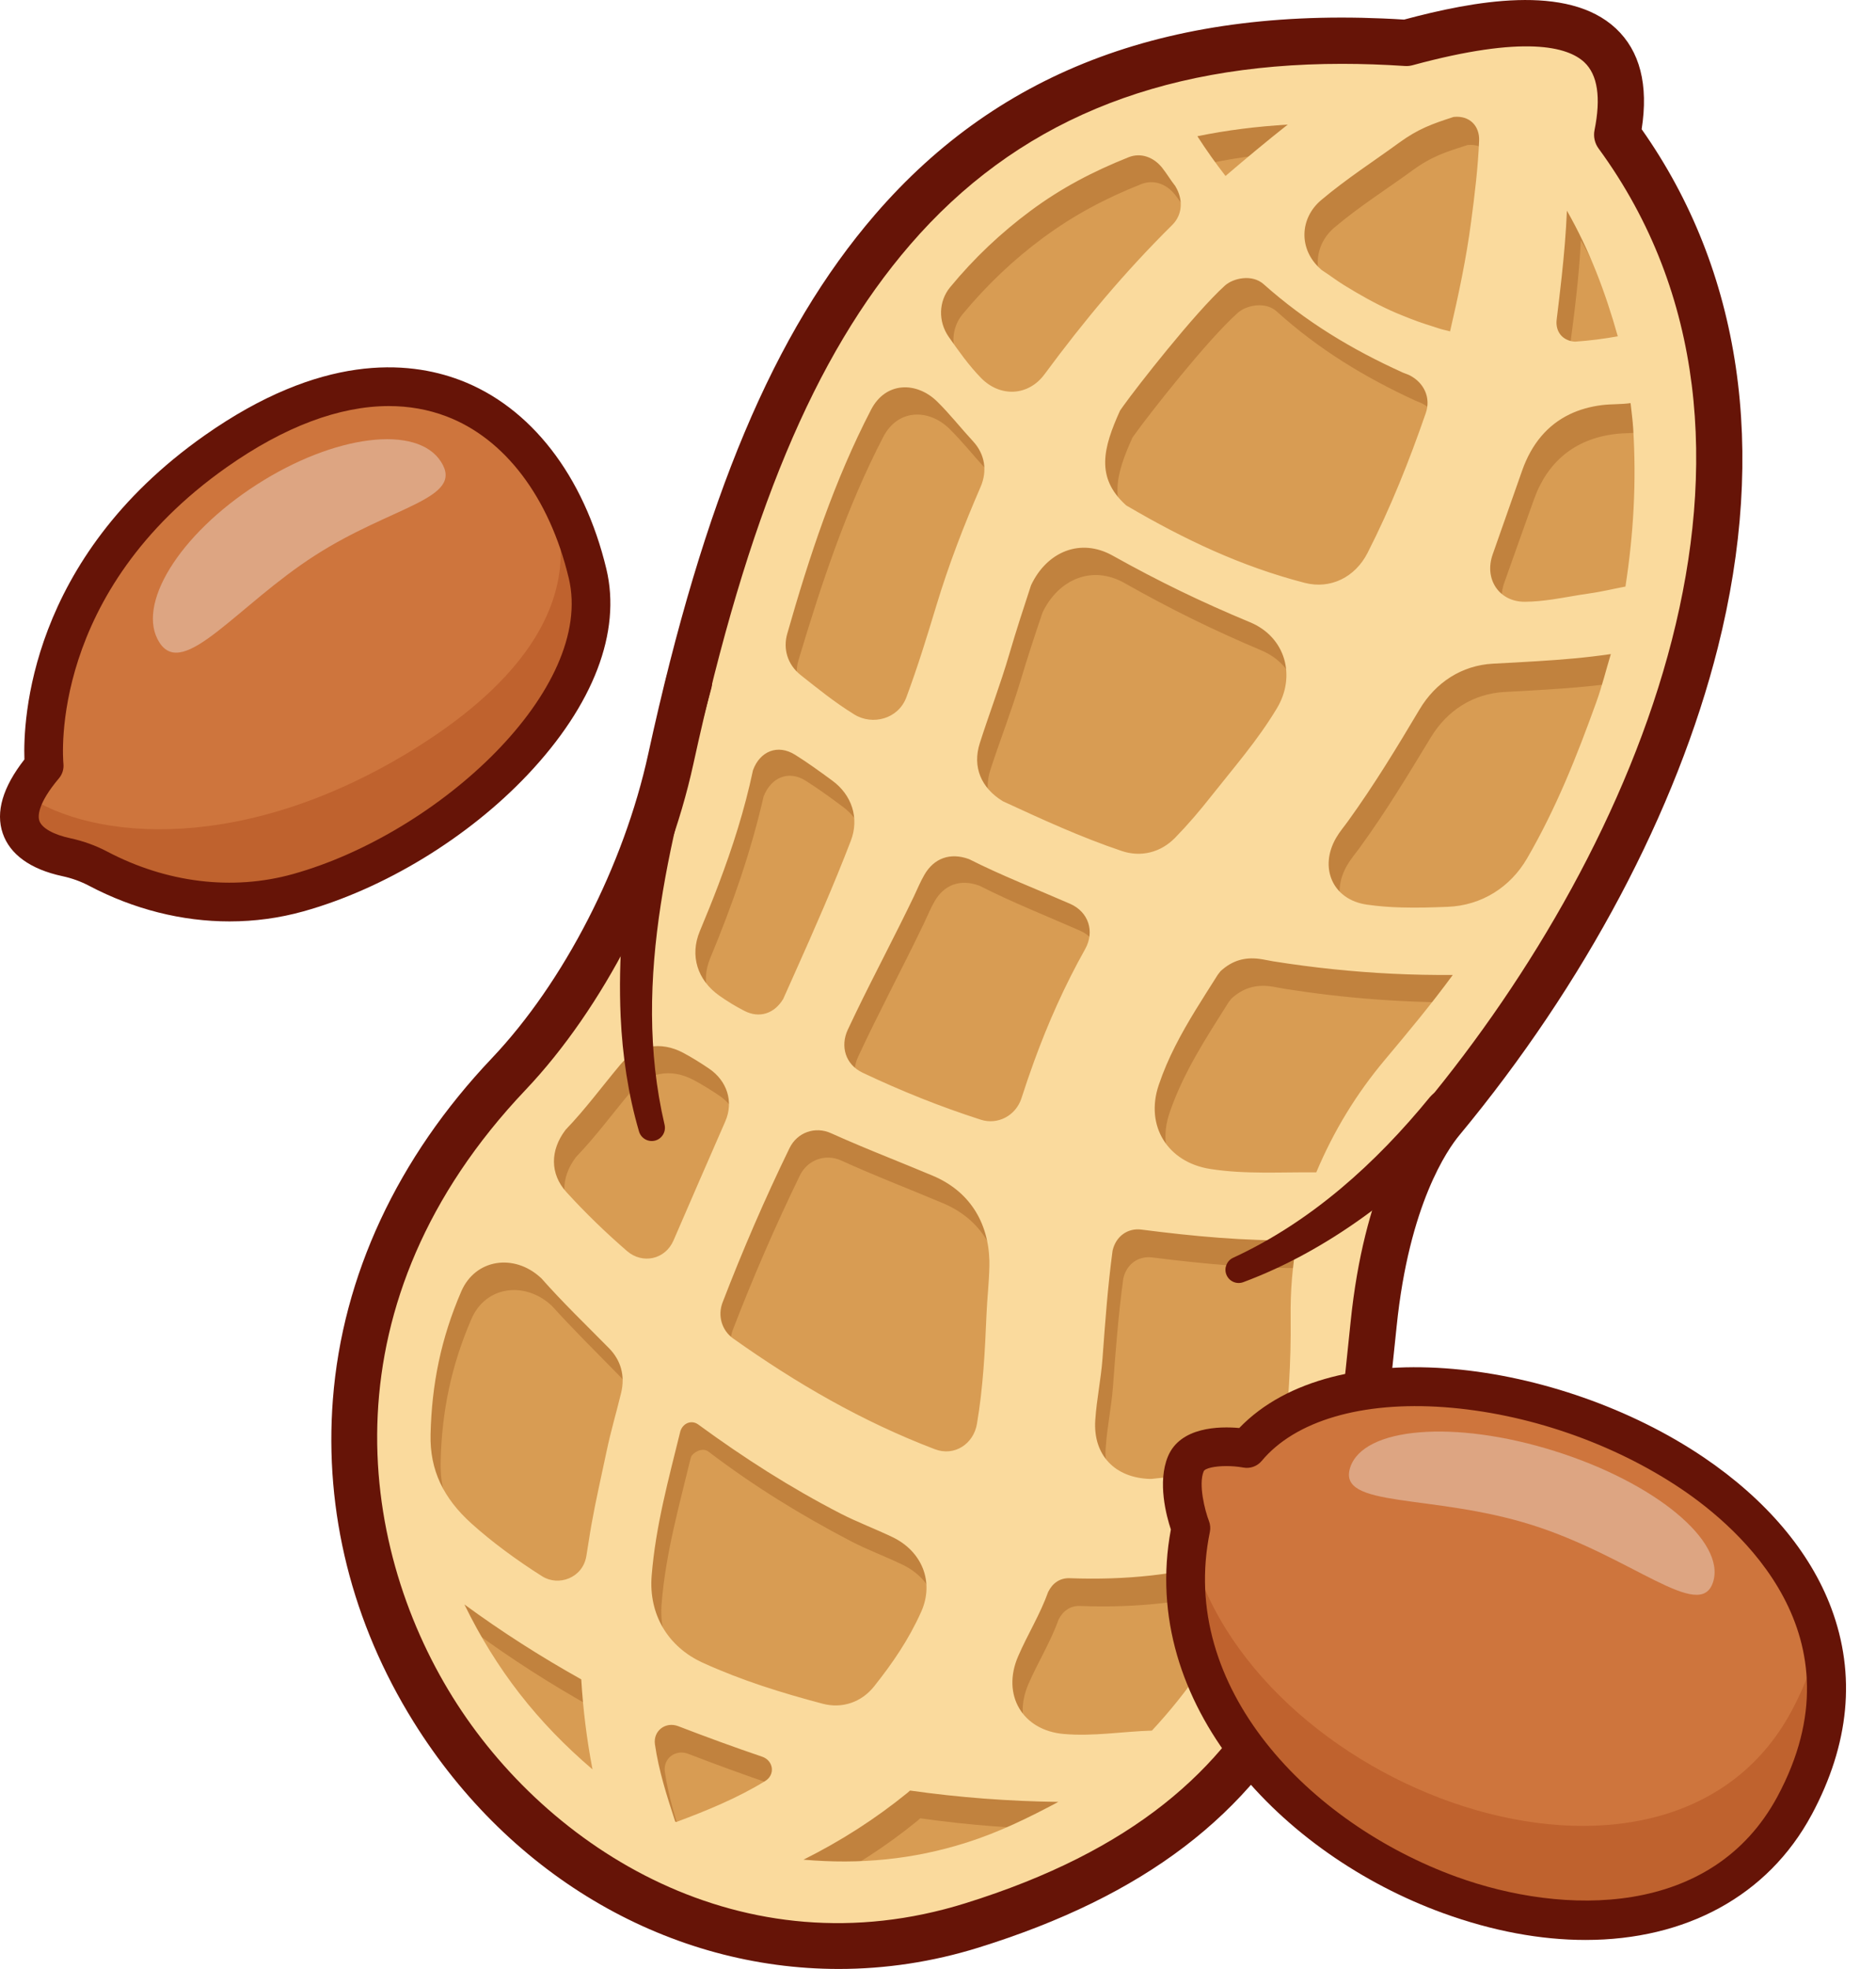 <svg width="61" height="64" viewBox="0 0 61 64" fill="none" xmlns="http://www.w3.org/2000/svg">
<g clip-path="url(#clip0_0_709)">
<path d="M2.156 27.862C2.569 27.951 2.913 28.09 3.189 28.234C5.193 29.29 7.513 29.626 9.694 29.018C14.896 27.565 20.038 22.538 19.105 18.642C18.821 17.454 18.373 16.385 17.784 15.487C15.7 12.313 11.828 11.284 7.016 14.667C0.844 19.008 1.437 24.892 1.437 24.892C1.145 25.238 0.943 25.547 0.813 25.823C0.228 27.07 1.142 27.645 2.156 27.863L2.156 27.862Z" fill="#CE753D"/>
<path d="M2.156 27.862C2.57 27.951 2.913 28.09 3.189 28.234C5.194 29.29 7.514 29.626 9.695 29.018C14.896 27.565 20.039 22.538 19.106 18.642C18.821 17.454 18.374 16.385 17.785 15.487L17.48 15.497C17.48 15.497 20.768 19.748 13.593 24.266C7.999 27.787 3.01 27.335 0.813 25.823C0.228 27.07 1.142 27.645 2.156 27.862V27.862Z" fill="#BF622E"/>
<path d="M7.463 29.95C5.918 29.95 4.353 29.559 2.896 28.792C2.627 28.65 2.333 28.544 2.024 28.478C0.993 28.256 0.324 27.775 0.089 27.087C-0.148 26.394 0.089 25.587 0.794 24.685C0.75 23.429 0.936 18.174 6.654 14.153C10.428 11.499 13.252 11.71 14.956 12.354C17.255 13.223 18.99 15.461 19.717 18.496C20.207 20.541 19.299 22.914 17.159 25.179C15.223 27.228 12.496 28.889 9.864 29.624C9.082 29.842 8.275 29.95 7.463 29.95V29.95ZM12.645 13.199C11.036 13.199 9.249 13.867 7.379 15.182C1.603 19.244 2.041 24.605 2.063 24.831C2.079 24.999 2.027 25.169 1.917 25.298C1.205 26.143 1.234 26.546 1.28 26.68C1.361 26.917 1.738 27.129 2.288 27.247C2.71 27.338 3.112 27.483 3.482 27.678C5.419 28.698 7.565 28.958 9.525 28.411C14.282 27.084 19.354 22.383 18.493 18.789C17.865 16.167 16.413 14.251 14.511 13.532C13.922 13.309 13.298 13.199 12.644 13.199L12.645 13.199Z" fill="#661407"/>
<g opacity="0.39">
<path d="M5.185 20.886C5.964 22.099 7.712 19.68 10.24 18.056C12.767 16.432 15.117 16.219 14.338 15.006C13.559 13.793 10.878 14.126 8.351 15.75C5.823 17.373 4.406 19.673 5.185 20.886V20.886Z" fill="#F4EFF0"/>
</g>
<path d="M46.945 36.326C45.902 37.524 44.719 39.41 44.637 43.031C44.448 51.379 41.805 59.336 32.045 62.475C26.421 64.282 19.511 62.099 15.344 57.447C15.344 57.446 15.342 57.446 15.342 57.446C15.086 57.158 14.84 56.862 14.605 56.557C13.448 55.055 12.567 53.336 12.074 51.44C11.822 50.477 10.686 49.659 11.416 48.64C11.412 48.643 11.406 48.648 11.405 48.648C11.322 46.833 11.247 45.506 11.68 43.629C12.426 40.394 14.137 37.47 16.441 34.938C17.088 34.228 17.867 33.286 18.449 32.429C19.483 30.907 20.392 29.162 21.043 27.458C21.392 26.539 21.673 25.43 21.857 24.565C24.739 11.055 30.101 0.236 45.725 1.415C47.48 0.897 49.61 0.509 51.274 1.064C52.089 1.337 52.361 1.659 52.547 2.179C52.613 2.37 52.669 2.59 52.736 2.844C52.857 3.31 52.641 3.988 52.537 4.381C52.954 5.292 52.591 4.077 53.123 5.322C53.965 7.289 54.043 6.221 54.971 9.442C57.631 18.67 53.534 28.774 46.945 36.326Z" fill="#D89C53"/>
<path d="M46.995 36.187C53.501 28.316 57.785 18.945 54.954 9C54.381 7.824 53.859 6.467 53.011 5.383C53.034 5.275 53.095 5.099 53.106 5.001C53.203 4.178 53.367 3.341 52.776 2.669C52.282 2.107 51.985 1.944 51.101 1.777C49.579 1.489 47.719 1.808 46.142 2.259C46.066 2.257 45.999 2.247 45.939 2.243C43.284 2.088 40.676 2.229 38.109 2.851C37.476 3.004 36.961 3.168 36.392 3.394C33.548 4.522 31.274 6.167 29.248 8.493C28.83 8.973 28.5 9.402 28.071 10.032C24.975 14.572 23.352 20.017 22.209 25.437C21.857 27.106 21.092 29.259 20.264 30.874C19.956 31.474 19.522 32.196 19.164 32.764C18.532 33.765 17.512 35.003 16.782 35.817C12.917 40.129 10.7 45.536 12.12 51.263C14.317 59.799 24.415 64.776 32.085 62.299C41.839 59.15 44.492 51.223 44.674 42.843C44.752 39.209 45.964 37.434 46.995 36.187H46.995ZM53.029 11.884C52.572 11.965 52.116 12.024 51.654 12.051C51.651 12.051 51.648 12.052 51.646 12.052C51.245 12.033 50.989 11.729 51.041 11.329C51.196 10.152 51.346 8.99 51.403 7.804C52.132 9.102 52.63 10.453 53.029 11.884ZM48.91 18.951C49.23 18.043 49.551 17.15 49.88 16.229C50.316 15.008 51.208 14.273 52.493 14.111C52.823 14.069 53.106 14.089 53.426 14.044C53.453 14.328 53.487 14.577 53.504 14.865C53.607 16.59 53.498 18.279 53.234 19.992C52.842 20.064 52.459 20.16 52.064 20.215C51.36 20.313 50.687 20.48 49.961 20.485C49.125 20.491 48.626 19.756 48.91 18.951V18.951ZM48.923 22.492C50.231 22.421 51.467 22.36 52.754 22.173C52.59 22.715 52.474 23.203 52.28 23.743C51.651 25.487 50.974 27.158 50.023 28.793C49.479 29.728 48.54 30.329 47.432 30.37C46.538 30.403 45.689 30.419 44.798 30.293C43.675 30.134 43.239 29.087 43.806 28.12C43.923 27.921 44.066 27.754 44.202 27.568C45.054 26.401 45.771 25.209 46.53 23.96C47.057 23.093 47.902 22.548 48.922 22.492H48.923ZM43.389 7.396C44.21 6.701 45.128 6.124 45.919 5.545C46.556 5.078 47.022 4.938 47.714 4.715C47.722 4.713 47.726 4.713 47.733 4.713C48.23 4.667 48.577 5.019 48.555 5.516C48.516 6.395 48.401 7.278 48.281 8.145C48.114 9.349 47.856 10.518 47.571 11.696C47.47 11.665 47.355 11.646 47.258 11.614C46.922 11.502 46.616 11.408 46.281 11.273C46.107 11.202 45.827 11.087 45.661 11.011C45.112 10.756 44.642 10.486 44.136 10.171C43.899 10.024 43.653 9.836 43.414 9.682C43.4 9.672 43.386 9.658 43.373 9.646C42.647 8.996 42.694 7.986 43.389 7.396V7.396ZM46.031 13.026C46.102 13.059 46.173 13.078 46.243 13.115C46.706 13.355 46.933 13.842 46.76 14.34C46.216 15.902 45.592 17.431 44.844 18.894C44.438 19.687 43.64 20.088 42.792 19.866C40.719 19.324 38.889 18.428 37.061 17.348C37.039 17.335 37.022 17.327 37 17.308C36.017 16.406 36.271 15.442 36.822 14.227C36.823 14.224 36.493 14.681 36.932 14.072C37.37 13.463 39.251 11.054 40.251 10.166C40.525 9.922 41.142 9.787 41.514 10.124C42.878 11.355 44.372 12.263 46.031 13.027L46.031 13.026ZM27.356 37.723C28.464 38.228 29.531 38.632 30.663 39.11C31.913 39.638 32.536 40.716 32.511 42.062C32.5 42.6 32.44 43.104 32.417 43.624C32.365 44.823 32.306 46.008 32.102 47.191C31.989 47.848 31.371 48.225 30.737 48.003C29.556 47.59 28.453 47.058 27.355 46.452C26.257 45.846 25.189 45.152 24.172 44.402C23.803 44.131 23.663 43.66 23.828 43.229C24.485 41.523 25.208 39.855 26.008 38.209C26.257 37.698 26.84 37.488 27.356 37.723V37.723ZM27.902 34.351C28.587 32.878 29.352 31.456 30.053 29.992C30.163 29.762 30.252 29.536 30.384 29.305C30.701 28.749 31.231 28.565 31.836 28.786C31.84 28.787 31.844 28.788 31.847 28.789C32.918 29.334 34.015 29.765 35.12 30.252C35.716 30.514 35.931 31.159 35.61 31.733C34.741 33.284 34.097 34.897 33.558 36.586C33.373 37.165 32.778 37.468 32.233 37.293C30.895 36.863 29.627 36.349 28.388 35.758C27.819 35.487 27.651 34.89 27.902 34.351L27.902 34.351ZM32.949 26.907C32.945 26.905 32.94 26.901 32.936 26.899C32.241 26.471 31.953 25.785 32.207 25.01C32.531 24.021 32.884 23.124 33.182 22.132C33.401 21.402 33.649 20.642 33.897 19.914C33.899 19.908 33.906 19.895 33.908 19.89C34.43 18.823 35.516 18.358 36.567 18.953C38.056 19.795 39.448 20.479 41.017 21.142C42.168 21.628 42.513 22.893 41.878 23.934C41.244 24.975 40.477 25.845 39.728 26.782C39.358 27.246 38.977 27.69 38.553 28.12C38.085 28.594 37.436 28.758 36.803 28.54C35.47 28.082 34.218 27.5 32.95 26.907L32.949 26.907ZM42.294 4.921C41.606 5.463 40.934 6.024 40.272 6.598C39.948 6.177 39.642 5.746 39.353 5.3C40.326 5.103 41.304 4.979 42.294 4.921ZM31.299 10.214C32.085 9.267 32.953 8.442 33.917 7.73C34.928 6.985 35.949 6.445 37.108 5.985C37.519 5.822 37.931 5.985 38.203 6.323C38.358 6.516 38.486 6.736 38.638 6.928C38.64 6.93 38.641 6.936 38.642 6.938C38.891 7.352 38.877 7.851 38.533 8.191C36.989 9.72 35.658 11.298 34.367 13.041C33.835 13.758 32.916 13.799 32.299 13.161C31.903 12.751 31.574 12.296 31.251 11.833C30.901 11.332 30.922 10.669 31.299 10.214ZM25.961 21.468C26.712 18.959 27.529 16.496 28.719 14.203C29.197 13.282 30.202 13.283 30.871 13.937C31.28 14.337 31.652 14.809 32.038 15.228C32.425 15.647 32.5 16.191 32.276 16.706C31.726 17.971 31.226 19.216 30.824 20.537C30.519 21.541 30.202 22.524 29.823 23.518C29.552 24.227 28.71 24.43 28.128 24.069C27.479 23.667 26.919 23.208 26.394 22.79C25.944 22.433 25.822 21.933 25.961 21.468ZM23.095 31.142C23.818 29.398 24.409 27.718 24.829 25.891C24.83 25.888 24.833 25.881 24.834 25.878C25.068 25.284 25.628 25.018 26.199 25.378C26.616 25.642 26.993 25.916 27.41 26.227C28.034 26.692 28.288 27.438 28.003 28.184C27.33 29.947 26.58 31.643 25.803 33.352C25.802 33.355 25.798 33.359 25.796 33.361C25.511 33.822 25.028 33.986 24.55 33.742C24.25 33.588 23.991 33.429 23.73 33.244C23.014 32.739 22.766 31.934 23.094 31.142L23.095 31.142ZM18.722 37.618C18.725 37.615 18.728 37.609 18.732 37.606C19.379 36.932 19.904 36.215 20.509 35.489C21.041 34.85 21.819 34.711 22.558 35.107C22.848 35.262 23.114 35.428 23.39 35.614C23.974 36.009 24.205 36.685 23.92 37.336C23.348 38.642 22.799 39.913 22.233 41.212C21.964 41.83 21.225 41.992 20.719 41.552C20.024 40.946 19.389 40.334 18.76 39.645C18.207 39.04 18.232 38.267 18.723 37.618H18.722ZM14.328 47.512C14.366 45.875 14.671 44.394 15.329 42.872C15.791 41.802 17.049 41.641 17.911 42.415C17.915 42.419 17.927 42.427 17.931 42.431C18.644 43.218 19.381 43.946 20.131 44.71C20.519 45.104 20.66 45.609 20.528 46.159C20.371 46.81 20.2 47.37 20.053 48.053C19.896 48.786 19.692 49.687 19.559 50.434C19.492 50.815 19.449 51.115 19.387 51.473C19.266 52.187 18.48 52.462 17.95 52.127C17.124 51.603 16.31 51.001 15.653 50.407C14.751 49.593 14.301 48.682 14.328 47.512L14.328 47.512ZM15.424 53.041C16.643 53.935 17.904 54.74 19.222 55.479C19.283 56.467 19.403 57.438 19.588 58.41C17.792 56.876 16.455 55.167 15.424 53.041ZM25.21 58.795C24.307 59.353 23.317 59.758 22.321 60.13C22.308 60.124 22.301 60.12 22.287 60.116C22.018 59.288 21.745 58.461 21.619 57.595C21.555 57.154 21.968 56.848 22.381 57.008C23.281 57.355 24.197 57.69 25.109 58C25.476 58.125 25.553 58.584 25.21 58.795V58.795ZM23.181 54.945C22.041 54.424 21.411 53.37 21.514 52.117C21.646 50.489 22.077 48.974 22.46 47.385C22.461 47.381 22.43 47.474 22.474 47.352C22.52 47.229 22.826 47.024 23.038 47.185C24.512 48.306 26.027 49.238 27.662 50.093C28.208 50.378 28.779 50.586 29.349 50.86C30.312 51.324 30.719 52.318 30.284 53.29C29.877 54.2 29.355 54.96 28.755 55.715C28.342 56.234 27.713 56.447 27.081 56.279C25.743 55.922 24.449 55.526 23.181 54.945V54.945ZM31.764 60.798C30.022 61.352 28.291 61.514 26.461 61.355C27.677 60.747 28.787 60.035 29.841 59.176C29.87 59.152 29.895 59.128 29.923 59.103C31.529 59.33 33.124 59.449 34.749 59.474C33.766 59.993 32.838 60.455 31.763 60.798H31.764ZM40.947 52.198C40.858 52.494 40.727 52.766 40.597 53.039C39.866 54.581 38.953 55.902 37.792 57.155C36.834 57.183 35.901 57.347 34.933 57.266C33.572 57.151 32.901 55.986 33.44 54.74C33.755 54.014 34.158 53.38 34.421 52.64C34.422 52.637 34.424 52.638 34.425 52.636C34.565 52.358 34.807 52.189 35.118 52.201C36.936 52.269 38.63 52.099 40.375 51.594C40.377 51.594 40.381 51.593 40.385 51.593C40.778 51.524 41.064 51.811 40.947 52.197L40.947 52.198ZM39.647 48.706C39.056 48.824 38.461 48.906 37.862 48.964C37.821 48.968 37.783 48.976 37.74 48.974C36.595 48.944 35.873 48.2 35.953 47.059C36.001 46.358 36.139 45.749 36.19 45.059C36.276 43.891 36.367 42.715 36.526 41.551C36.526 41.549 36.528 41.546 36.529 41.542C36.636 41.092 37.012 40.816 37.461 40.872C39.159 41.085 40.804 41.24 42.507 41.214C42.363 42.12 42.291 42.808 42.302 43.77C42.318 45.137 42.233 46.688 42.032 48.084C41.245 48.334 40.456 48.544 39.647 48.706L39.647 48.706ZM43.142 39.005C41.996 38.992 40.84 39.077 39.699 38.898C38.315 38.68 37.578 37.498 38.028 36.176C38.479 34.855 39.214 33.745 39.947 32.58C39.967 32.548 40.013 32.5 40.035 32.465C40.036 32.463 40.039 32.461 40.041 32.459C40.409 32.123 40.812 31.997 41.303 32.059C41.461 32.079 41.602 32.114 41.753 32.138C43.701 32.446 45.624 32.594 47.595 32.582C46.886 33.538 46.154 34.424 45.38 35.339C44.444 36.447 43.711 37.657 43.142 39.005L43.142 39.005Z" fill="#C1823E"/>
<path d="M55.651 12.855C55.645 12.806 55.639 12.756 55.633 12.707C55.451 11.07 55.088 9.471 54.5 7.959C54.495 7.943 54.491 7.929 54.484 7.916C54.402 7.705 54.316 7.498 54.224 7.292C54.223 7.288 54.222 7.284 54.219 7.281C53.883 6.519 53.483 5.781 53.016 5.076C53.015 5.075 53.014 5.073 53.014 5.071C52.939 4.958 52.862 4.844 52.783 4.732C52.708 4.626 52.633 4.521 52.554 4.416C52.571 4.321 52.588 4.228 52.604 4.138C52.693 3.627 52.745 3.182 52.724 2.796C52.697 2.29 52.545 1.885 52.184 1.567C52.182 1.564 52.18 1.562 52.176 1.559C51.958 1.368 51.664 1.209 51.278 1.079C51.103 1.017 50.909 0.963 50.695 0.914C49.075 0.544 47.331 0.999 45.724 1.413C45.655 1.417 45.583 1.404 45.523 1.4C42.873 1.241 40.264 1.375 37.699 1.995C37.066 2.147 36.551 2.304 35.982 2.53C33.136 3.659 30.869 5.289 28.838 7.614C28.418 8.094 28.092 8.516 27.664 9.15C24.571 13.722 23.001 19.144 21.857 24.585C21.505 26.26 20.75 28.388 19.918 30.003C19.609 30.603 19.189 31.318 18.819 31.885C18.166 32.882 17.196 34.117 16.446 34.942C8.79 43.365 9.729 54.98 19.618 60.951C21.169 61.888 22.243 62.25 23.773 62.67C26.015 63.285 28.307 63.304 30.488 62.869C30.498 62.868 30.507 62.865 30.516 62.864C30.979 62.77 31.436 62.657 31.887 62.525C32.011 62.488 32.135 62.45 32.258 62.411C32.929 62.196 33.569 61.946 34.181 61.664C34.194 61.658 34.206 61.653 34.218 61.647C36.089 60.782 37.703 59.622 39.167 58.294C40.098 57.448 40.771 56.511 41.3 55.701C41.942 54.716 42.47 53.697 42.903 52.651C42.91 52.638 42.915 52.625 42.919 52.612C44.165 49.582 44.607 46.334 44.635 43.104C44.637 43 44.637 42.894 44.637 42.79C44.639 41.627 44.723 41.101 44.943 40.168C45.099 39.5 45.313 38.972 45.572 38.442C45.675 38.232 45.785 38.021 45.902 37.8C45.933 37.742 45.965 37.683 45.999 37.624C46.305 37.088 46.696 36.591 47.057 36.164C48.084 34.952 49.123 33.627 50.022 32.339C50.025 32.335 50.027 32.331 50.031 32.327C50.236 32.033 50.433 31.742 50.622 31.455C51.181 30.605 51.708 29.691 52.104 28.963C53.523 26.368 54.566 23.507 55.207 20.827C55.418 19.942 55.577 18.869 55.623 18.429C55.675 17.919 55.716 17.406 55.742 16.892C55.812 15.543 55.79 14.187 55.651 12.855ZM52.604 10.932C52.149 11.013 51.693 11.073 51.231 11.104C51.229 11.104 51.226 11.106 51.224 11.106C51.127 11.102 51.04 11.082 50.964 11.047C50.716 10.94 50.579 10.692 50.617 10.385C50.674 9.92 50.73 9.455 50.78 8.992C50.857 8.28 50.919 7.568 50.95 6.848C51.689 8.144 52.201 9.498 52.604 10.932ZM48.536 18.021C48.857 17.113 49.169 16.223 49.493 15.298C49.796 14.437 50.313 13.814 51.044 13.464C51.353 13.316 51.7 13.217 52.085 13.168C52.417 13.128 52.699 13.149 53.02 13.103C53.049 13.387 53.087 13.637 53.105 13.926C53.212 15.658 53.119 17.347 52.853 19.066C52.462 19.139 52.079 19.234 51.684 19.289C51.273 19.346 50.875 19.427 50.471 19.485C50.181 19.526 49.889 19.558 49.586 19.56C48.75 19.567 48.251 18.827 48.536 18.021ZM42.957 6.506C43.776 5.814 44.688 5.228 45.477 4.651C46.115 4.185 46.57 4.027 47.262 3.802C47.27 3.799 47.274 3.8 47.281 3.8C47.773 3.752 48.116 4.081 48.095 4.578C48.058 5.456 47.95 6.342 47.834 7.211C47.675 8.418 47.425 9.589 47.15 10.772C47.048 10.74 46.934 10.722 46.836 10.691C46.5 10.582 46.195 10.491 45.86 10.359C45.685 10.29 45.403 10.178 45.237 10.102C44.687 9.852 44.216 9.583 43.707 9.271C43.468 9.125 43.223 8.936 42.984 8.783C42.968 8.773 42.956 8.76 42.942 8.747C42.214 8.102 42.261 7.094 42.957 6.506ZM15.101 52.152C16.32 53.045 17.582 53.85 18.9 54.587C18.96 55.573 19.079 56.543 19.266 57.513C17.469 55.98 16.136 54.275 15.101 52.152ZM27.567 33.469C27.654 33.283 27.741 33.101 27.83 32.917C28.446 31.645 29.11 30.4 29.722 29.125C29.832 28.895 29.92 28.672 30.053 28.442C30.37 27.888 30.902 27.704 31.505 27.924C31.509 27.926 31.513 27.926 31.517 27.929C32.588 28.47 33.691 28.895 34.796 29.378C35.391 29.638 35.606 30.275 35.284 30.851C34.617 32.041 34.077 33.253 33.618 34.516C33.477 34.903 33.344 35.293 33.217 35.689C33.032 36.27 32.438 36.571 31.894 36.396C30.558 35.967 29.291 35.456 28.053 34.87C27.485 34.602 27.317 34.006 27.567 33.469ZM27.021 36.834C27.66 37.122 28.285 37.379 28.918 37.636C29.38 37.825 29.847 38.013 30.324 38.214C31.514 38.711 32.137 39.721 32.171 40.977C32.172 41.039 32.172 41.1 32.171 41.161C32.16 41.697 32.098 42.205 32.077 42.723C32.027 43.916 31.966 45.118 31.765 46.288C31.653 46.935 31.034 47.348 30.4 47.107C28.037 46.207 25.904 44.971 23.841 43.508C23.468 43.244 23.33 42.766 23.495 42.336C24.151 40.633 24.872 38.962 25.672 37.319C25.921 36.807 26.504 36.6 27.021 36.834ZM27.331 49.197C27.878 49.478 28.447 49.689 29.017 49.962C29.98 50.422 30.387 51.42 29.953 52.391C29.546 53.299 29.022 54.06 28.423 54.814C28.011 55.333 27.382 55.545 26.751 55.379C25.412 55.025 24.124 54.625 22.855 54.048C21.715 53.53 21.09 52.473 21.189 51.223C21.318 49.598 21.743 48.07 22.127 46.503C22.128 46.502 22.131 46.499 22.131 46.498C22.222 46.252 22.491 46.147 22.705 46.303C24.191 47.39 25.695 48.353 27.331 49.197ZM24.878 57.893C23.976 58.448 22.983 58.852 21.988 59.224C21.976 59.217 21.969 59.214 21.955 59.208C21.686 58.385 21.42 57.56 21.296 56.699C21.233 56.258 21.643 55.95 22.055 56.109C22.954 56.455 23.87 56.791 24.781 57.1C25.147 57.224 25.222 57.683 24.878 57.893ZM36.468 27.659C35.135 27.209 33.882 26.632 32.613 26.046C32.608 26.045 32.604 26.041 32.599 26.038C31.904 25.609 31.611 24.93 31.86 24.153C32.178 23.16 32.527 22.257 32.819 21.26C33.033 20.528 33.28 19.768 33.521 19.036C33.522 19.03 33.529 19.017 33.531 19.011C34.042 17.938 35.127 17.471 36.181 18.061C37.675 18.896 39.071 19.572 40.646 20.226C41.802 20.706 42.149 21.978 41.519 23.024C40.89 24.071 40.123 24.944 39.378 25.887C39.01 26.354 38.633 26.797 38.212 27.229C37.746 27.708 37.102 27.874 36.468 27.659ZM36.668 16.456C36.647 16.445 36.629 16.437 36.608 16.417C35.618 15.522 35.87 14.559 36.42 13.345C36.449 13.303 36.485 13.252 36.53 13.189C36.964 12.581 38.84 10.178 39.828 9.284C40.099 9.039 40.714 8.903 41.088 9.237C42.462 10.46 43.955 11.361 45.622 12.114C45.693 12.145 45.765 12.164 45.835 12.199C46.3 12.435 46.533 12.926 46.362 13.423C45.823 14.982 45.214 16.507 44.47 17.967C44.068 18.759 43.267 19.164 42.418 18.944C40.345 18.407 38.502 17.529 36.668 16.456ZM41.871 4.05C41.185 4.592 40.513 5.151 39.849 5.72C39.525 5.302 39.22 4.873 38.934 4.428C39.905 4.228 40.881 4.11 41.871 4.05ZM30.893 9.338C31.675 8.389 32.546 7.568 33.507 6.855C34.514 6.107 35.538 5.575 36.694 5.112C37.102 4.949 37.517 5.114 37.788 5.452C37.94 5.644 38.067 5.861 38.218 6.051C38.219 6.054 38.221 6.058 38.222 6.06C38.472 6.475 38.459 6.974 38.115 7.314C36.574 8.839 35.247 10.427 33.962 12.168C33.432 12.883 32.514 12.916 31.898 12.284C31.501 11.877 31.172 11.411 30.849 10.95C30.499 10.449 30.519 9.793 30.893 9.338ZM25.597 20.603C26.316 18.078 27.133 15.611 28.324 13.316C28.802 12.395 29.808 12.399 30.474 13.053C30.881 13.453 31.255 13.929 31.642 14.347C32.028 14.765 32.109 15.308 31.886 15.823C31.336 17.092 30.853 18.342 30.452 19.667C30.148 20.673 29.844 21.665 29.471 22.666C29.205 23.379 28.363 23.584 27.779 23.224C27.128 22.822 26.569 22.365 26.041 21.948C25.587 21.59 25.464 21.07 25.597 20.603ZM24.483 25.041C24.483 25.038 24.486 25.031 24.487 25.028C24.71 24.424 25.283 24.176 25.854 24.534C26.271 24.795 26.649 25.07 27.067 25.377C27.692 25.836 27.951 26.587 27.665 27.33C27.099 28.802 26.472 30.225 25.832 31.654C25.711 31.926 25.588 32.199 25.466 32.473C25.464 32.476 25.462 32.48 25.46 32.481C25.177 32.947 24.692 33.106 24.213 32.862C23.913 32.709 23.653 32.549 23.392 32.365C22.677 31.863 22.424 31.061 22.754 30.271C22.967 29.762 23.171 29.258 23.361 28.756C23.82 27.544 24.208 26.336 24.483 25.041ZM18.384 36.733C18.386 36.729 18.39 36.724 18.393 36.721C19.04 36.047 19.564 35.33 20.171 34.605C20.703 33.967 21.482 33.829 22.221 34.224C22.51 34.379 22.775 34.545 23.052 34.732C23.635 35.126 23.867 35.803 23.582 36.453C23.009 37.757 22.463 39.023 21.898 40.324C21.63 40.94 20.891 41.101 20.385 40.662C19.688 40.057 19.053 39.444 18.423 38.755C17.871 38.151 17.892 37.382 18.384 36.733ZM14.995 41.985C15.454 40.913 16.721 40.74 17.576 41.527C17.581 41.531 17.593 41.54 17.597 41.544C18.301 42.341 19.049 43.058 19.8 43.82C20.189 44.214 20.33 44.718 20.198 45.269C20.041 45.918 19.871 46.478 19.726 47.163C19.572 47.896 19.366 48.797 19.234 49.544C19.166 49.924 19.126 50.225 19.065 50.583C18.945 51.296 18.158 51.572 17.628 51.236C16.801 50.713 15.984 50.112 15.327 49.518C14.426 48.705 13.972 47.794 14 46.624C14.039 44.988 14.34 43.506 14.995 41.985ZM31.427 59.892C29.685 60.446 27.956 60.606 26.126 60.448C27.339 59.841 28.453 59.131 29.508 58.274C29.536 58.251 29.561 58.226 29.59 58.201C31.195 58.428 32.789 58.548 34.413 58.57C33.431 59.091 32.502 59.55 31.427 59.892ZM40.612 51.294C40.522 51.59 40.392 51.864 40.263 52.137C39.531 53.679 38.617 55.001 37.456 56.252C36.498 56.281 35.567 56.445 34.599 56.363C33.238 56.249 32.566 55.084 33.105 53.839C33.42 53.111 33.821 52.478 34.085 51.737C34.086 51.736 34.089 51.735 34.089 51.733C34.228 51.454 34.471 51.287 34.783 51.299C36.6 51.365 38.294 51.197 40.038 50.691C40.042 50.691 40.046 50.691 40.049 50.69C40.443 50.619 40.73 50.908 40.612 51.294ZM41.967 42.869C41.982 44.235 41.896 45.786 41.695 47.183C40.908 47.433 40.119 47.642 39.31 47.804C38.719 47.922 38.124 48.005 37.524 48.062C37.483 48.066 37.444 48.074 37.403 48.072C36.256 48.042 35.537 47.299 35.614 46.157C35.662 45.456 35.798 44.847 35.849 44.157C35.935 42.989 36.02 41.811 36.177 40.647C36.177 40.645 36.179 40.641 36.18 40.638C36.287 40.188 36.664 39.91 37.113 39.967C38.813 40.185 40.461 40.341 42.167 40.316C42.024 41.221 41.955 41.908 41.967 42.869ZM45.033 34.446C44.101 35.555 43.367 36.76 42.8 38.107C41.652 38.094 40.491 38.176 39.349 37.996C37.962 37.778 37.23 36.592 37.677 35.269C37.827 34.825 38.008 34.407 38.213 34.004C38.619 33.202 39.109 32.456 39.597 31.684C39.617 31.652 39.664 31.604 39.686 31.569C39.686 31.568 39.69 31.565 39.691 31.564C40.06 31.227 40.464 31.103 40.954 31.168C41.113 31.189 41.252 31.224 41.403 31.248C42.045 31.35 42.684 31.434 43.323 31.501C44.622 31.637 45.92 31.701 47.239 31.69C46.536 32.648 45.801 33.531 45.033 34.446ZM49.655 27.901C49.111 28.837 48.176 29.434 47.069 29.476C46.559 29.496 46.065 29.511 45.569 29.496C45.197 29.487 44.824 29.459 44.443 29.404C43.325 29.244 42.884 28.196 43.447 27.231C43.563 27.031 43.707 26.867 43.841 26.679C44.688 25.505 45.41 24.316 46.16 23.056C46.681 22.183 47.529 21.626 48.551 21.572C49.037 21.546 49.51 21.523 49.979 21.492C50.779 21.444 51.565 21.379 52.378 21.26C52.214 21.803 52.098 22.288 51.903 22.83C51.273 24.577 50.606 26.261 49.655 27.901Z" fill="#FADA9D"/>
<path d="M27.272 64C21.841 64 16.629 61.079 13.442 55.959C11.448 52.754 10.542 49.133 10.824 45.488C11.135 41.467 12.923 37.632 15.993 34.397C18.337 31.927 20.286 28.135 21.079 24.502C22.892 16.192 25.166 10.787 28.45 6.978C32.537 2.239 38.165 0.164 45.655 0.637C47.888 0.039 50.968 -0.548 52.542 0.925C53.325 1.657 53.606 2.758 53.38 4.2C56.622 8.8 57.479 14.62 55.856 21.053C54.52 26.352 51.534 31.98 47.451 36.902C47.075 37.355 45.819 39.139 45.413 43.114C44.995 47.197 44.564 51.418 42.707 55.02C40.654 58.999 37.197 61.631 31.826 63.303C30.317 63.773 28.786 64 27.272 64L27.272 64ZM43.64 2.075C37.605 2.075 32.995 4.01 29.589 7.96C26.477 11.569 24.305 16.77 22.548 24.822C21.7 28.709 19.606 32.775 17.084 35.432C10.563 42.303 11.587 50.13 14.719 55.164C17.804 60.122 24.153 64.118 31.38 61.867C42.334 58.458 43.068 51.277 43.917 42.962C44.355 38.685 45.725 36.628 46.294 35.942C53.27 27.534 58.944 14.339 51.978 4.825C51.853 4.654 51.806 4.439 51.847 4.232C52.061 3.173 51.949 2.429 51.515 2.023C50.978 1.521 49.573 1.13 45.928 2.121C45.847 2.143 45.764 2.151 45.68 2.145C44.983 2.099 44.303 2.075 43.64 2.075Z" fill="#661407"/>
<path d="M47.626 36.651C45.604 38.781 43.201 40.643 40.427 41.676C40.204 41.759 39.957 41.646 39.874 41.423C39.795 41.211 39.895 40.975 40.097 40.883C41.36 40.301 42.526 39.53 43.59 38.638C44.654 37.746 45.617 36.735 46.498 35.656C47.181 34.883 48.31 35.873 47.626 36.651V36.651Z" fill="#661407"/>
<path d="M23.134 22.355C21.885 26.974 20.495 31.794 21.608 36.554C21.666 36.785 21.525 37.019 21.295 37.076C21.071 37.131 20.844 36.999 20.779 36.78C20.422 35.563 20.24 34.303 20.181 33.046C20.014 29.306 20.853 25.577 21.676 21.985C21.939 21.007 23.368 21.36 23.134 22.355Z" fill="#661407"/>
<path d="M58.352 58.691C53.725 67.293 36.666 59.631 38.723 49.668C38.723 49.668 38.224 48.388 38.557 47.583C38.891 46.779 40.542 47.083 40.542 47.083C45.183 41.517 63.972 48.217 58.352 58.691H58.352Z" fill="#CE753D"/>
<path d="M58.352 58.691C53.786 67.18 37.111 59.829 38.654 50.057C40.476 58.165 54.179 63.193 58.251 55.622C58.711 54.766 59.008 53.934 59.161 53.131C59.61 54.805 59.431 56.678 58.352 58.691L58.352 58.691Z" fill="#BF622E"/>
<path d="M51.555 63.057C50.102 63.057 48.538 62.772 46.923 62.185C41.695 60.285 37.012 55.407 38.072 49.716C37.926 49.276 37.63 48.178 37.976 47.343C38.377 46.376 39.65 46.358 40.295 46.417C43.397 43.193 50.708 44.205 55.387 47.363C57.42 48.736 58.859 50.434 59.547 52.275C60.354 54.434 60.139 56.693 58.907 58.989C58.907 58.989 58.907 58.989 58.906 58.989C57.481 61.638 54.797 63.057 51.556 63.057L51.555 63.057ZM39.879 47.654C39.494 47.654 39.18 47.725 39.139 47.824C38.962 48.251 39.178 49.097 39.31 49.44C39.354 49.553 39.364 49.676 39.34 49.795C38.294 54.86 42.579 59.267 47.353 61.002C50.842 62.27 55.67 62.347 57.797 58.392C60.6 53.169 56.553 49.669 54.682 48.406C52.462 46.908 49.65 45.936 46.965 45.74C44.279 45.544 42.114 46.18 41.026 47.486C40.88 47.661 40.651 47.744 40.428 47.702C40.243 47.669 40.053 47.654 39.878 47.654H39.879Z" fill="#661407"/>
<g opacity="0.39">
<path d="M55.703 51.421C55.287 52.745 53.061 50.59 49.801 49.565C46.542 48.54 43.483 49.033 43.9 47.709C44.316 46.384 47.296 46.141 50.555 47.167C53.815 48.192 56.12 50.097 55.703 51.421Z" fill="#F4EFF0"/>
</g>
</g>
<defs>
<clipPath id="clip0_0_709">
<rect width="60.025" height="64" fill="white"/>
</clipPath>
</defs>
</svg>
